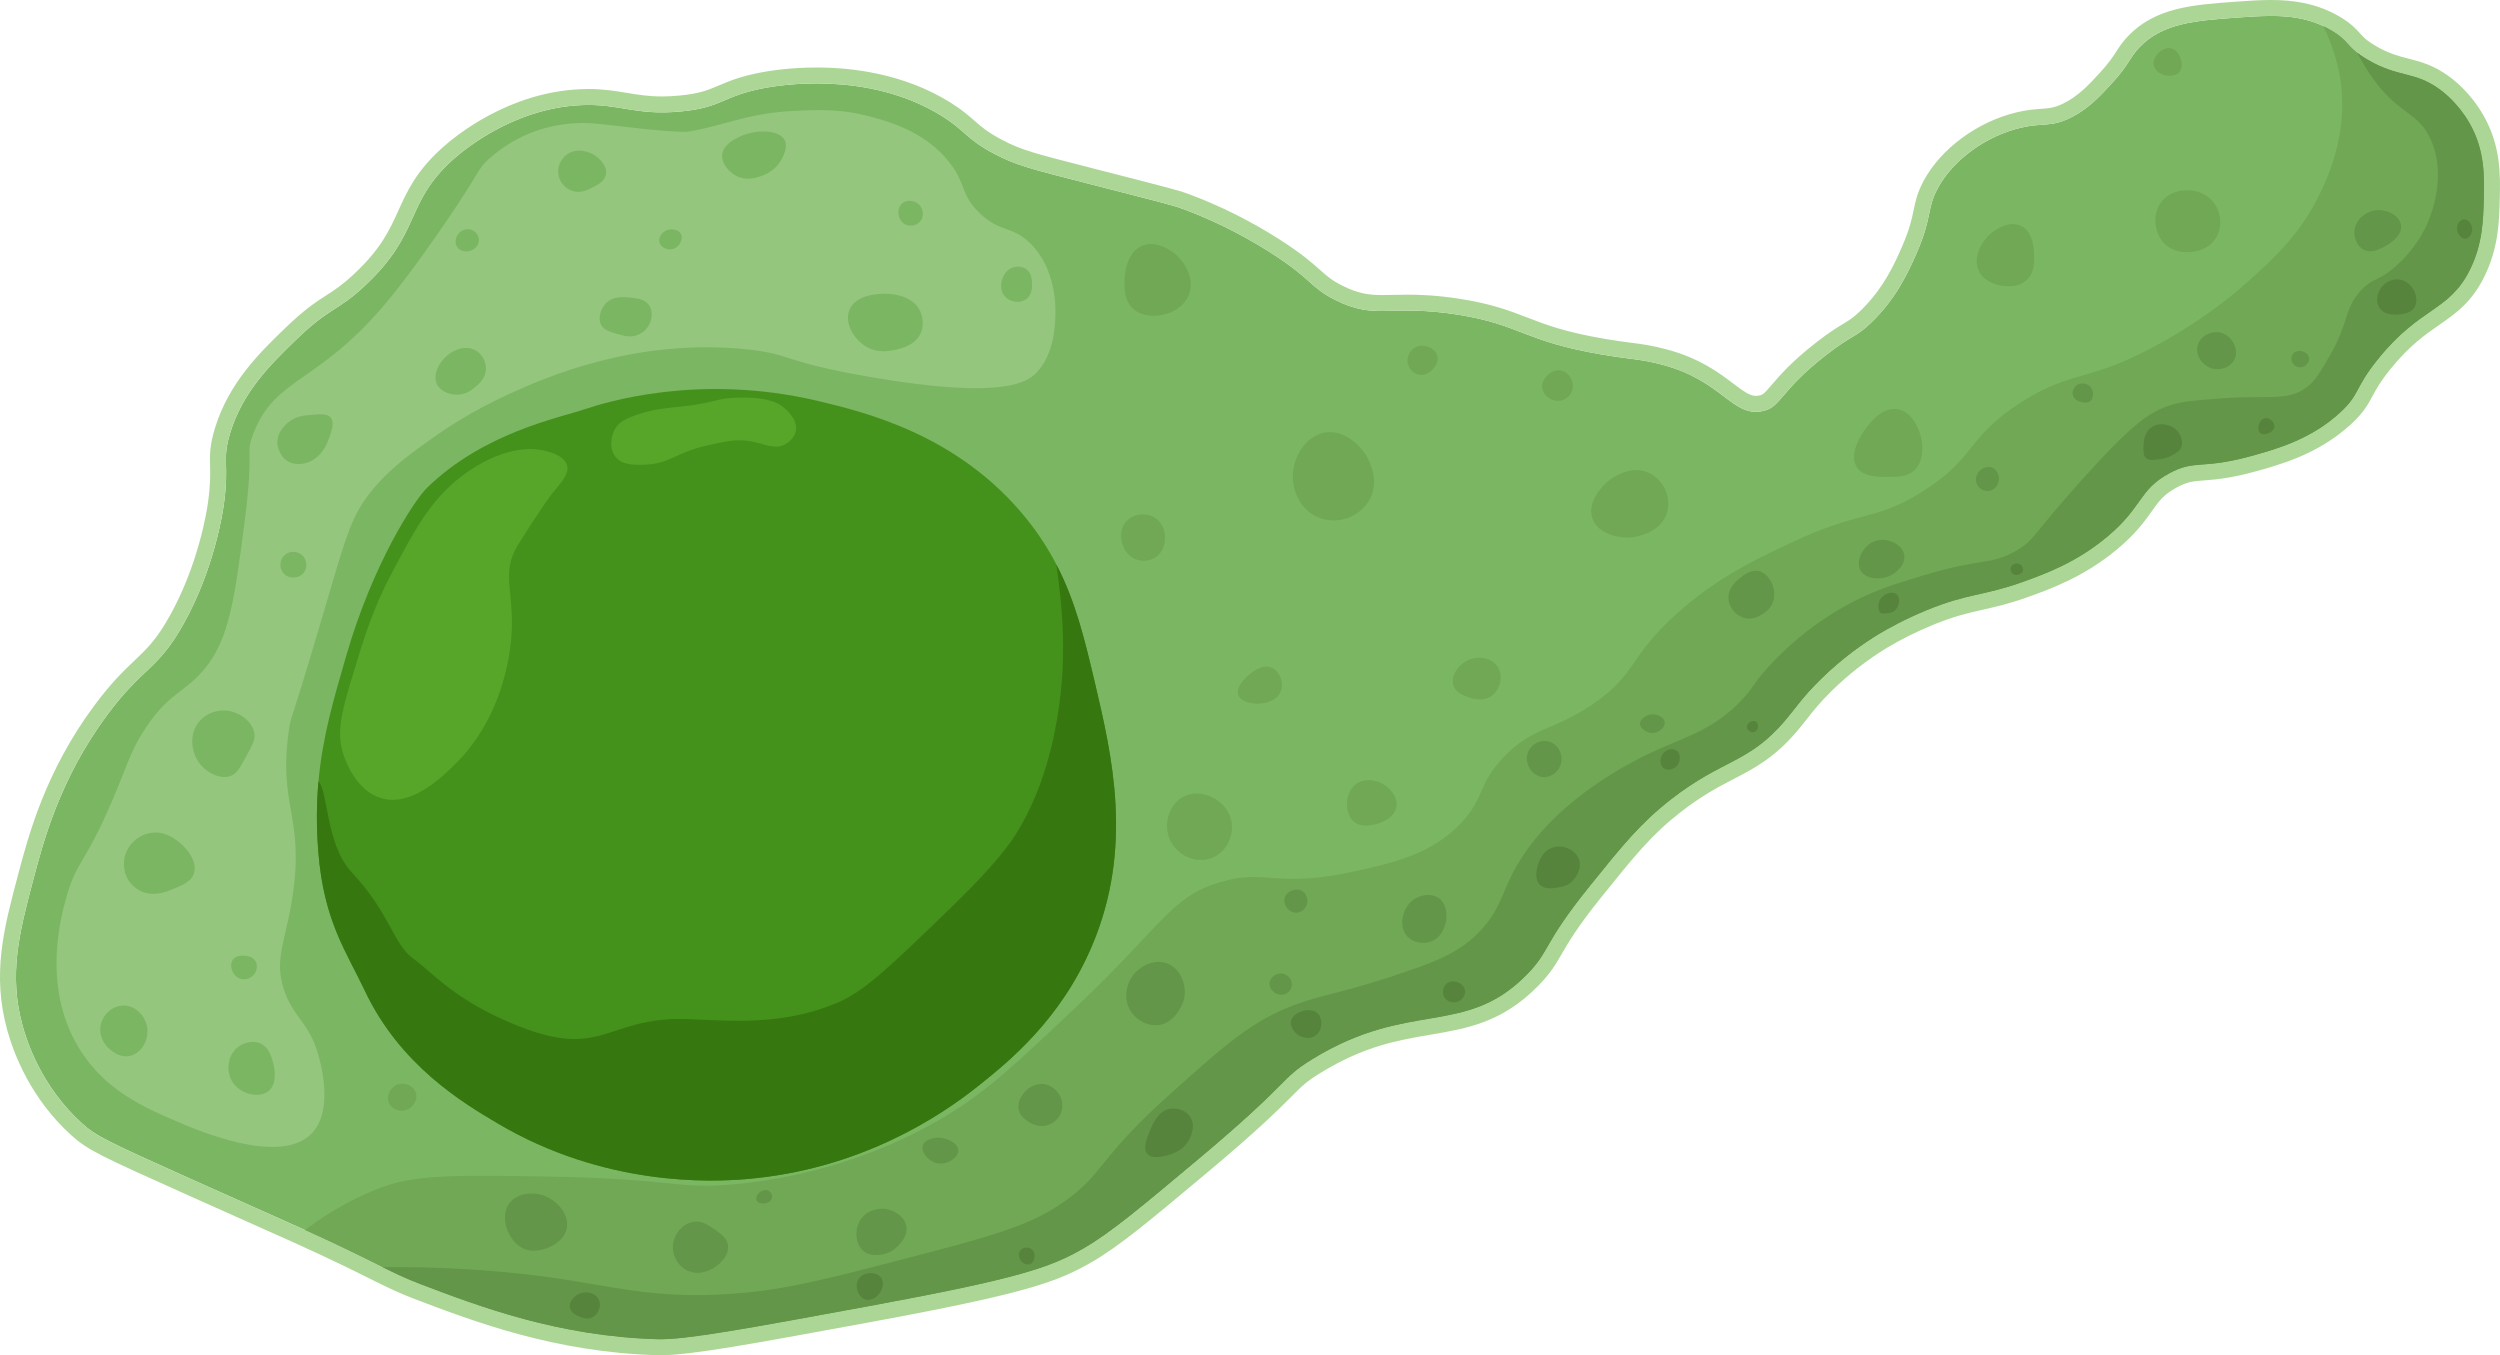 <?xml version="1.0" encoding="UTF-8"?>
<svg id="Capa_2" xmlns="http://www.w3.org/2000/svg" viewBox="0 0 825.471 447.482">
  <defs>
    <style>
      .cls-1 {
        fill: #44911c;
      }

      .cls-2 {
        fill: #639648;
      }

      .cls-3 {
        fill: #367710;
      }

      .cls-4 {
        fill: #57a529;
      }

      .cls-5 {
        fill: #acd696;
      }

      .cls-6 {
        fill: #94c67d;
      }

      .cls-7 {
        fill: #56843c;
      }

      .cls-8 {
        fill: #70a856;
      }

      .cls-9 {
        fill: #7bb662;
      }
    </style>
  </defs>
  <g id="Capa_1-2" data-name="Capa_1">
    <g>
      <g>
        <path class="cls-9" d="M820.14,65.46c-.161,6.939-.357,15.201-4.662,23.766-6.922,13.763-16.255,11.959-30.285,29.357-7.958,9.86-5.787,11.476-12.584,17.71-9.619,8.824-21.006,12.039-29.821,14.442-15.969,4.34-18.023.956-26.561,5.591-10.128,5.502-8.547,10.985-20.506,20.97-10.253,8.565-20.747,12.325-27.954,14.906-12.888,4.617-17.871,3.644-31.688,9.324-7.002,2.876-12.432,5.886-15.844,7.922-4.814,2.947-11.816,7.743-19.104,14.906-5.939,5.841-8.181,9.422-11.646,13.513-12.12,14.299-20.372,12.566-37.752,26.097-10.101,7.868-16.04,15.245-27.026,28.892-15.37,19.095-12.718,20.944-20.497,28.892-20.416,20.854-38.734,8.243-70.833,27.954-11.102,6.823-6.314,6.743-37.743,33.09-19.3,16.174-28.955,24.266-37.743,29.348-10.878,6.296-20.953,9.922-70.824,19.113-40.521,7.466-60.777,11.2-69.895,10.95-32.831-.902-58.946-10.825-78.291-18.175-4.662-1.777-8.082-3.403-12.566-5.627-5.502-2.724-12.611-6.35-25.623-12.254-1.197-.545-2.438-1.107-3.742-1.688-6.35-2.849-19.836-8.851-32.858-14.683-29.339-13.147-32.456-14.719-37.038-18.872-13.397-12.12-18.175-27.079-19.577-32.152-4.644-16.853-1.206-30.509,3.501-48.228,3.179-11.986,8.583-33.161,24.463-54.516,11.896-16.005,16.603-14.647,25.204-30.053,10.101-18.121,12.879-36.627,13.236-39.145,1.965-13.897-.688-14.585,2.099-23.766,4.117-13.566,13.066-22.426,21.667-30.75,11.575-11.209,13.638-9.288,23.069-18.175,18.479-17.407,12.879-26.945,28.651-41.244,2.438-2.206,19.425-17.184,42.637-18.166,12.727-.545,17.711,3.537,32.849,2.09,13.7-1.295,13.611-5.055,27.267-7.681,4.189-.813,34.064-6.162,58.714,9.083,8.154,5.046,7.868,7.475,17.469,12.584,6.984,3.707,11.905,4.957,30.759,9.78,27.785,7.118,28.83,7.422,31.447,8.386,13.459,4.984,23.766,11.084,29.357,14.683,13.504,8.681,12.682,11.191,20.97,15.379,13.522,6.823,18.068,1.322,40.538,4.885,20.935,3.331,21.497,8.815,48.228,13.281,9.601,1.608,11.959,1.304,19.336,3.269,19.55,5.18,22.926,17.032,32.626,15.371,6.654-1.134,5.644-6.377,21.435-18.639,8.752-6.797,9.619-5.618,14.906-10.717,8.342-8.038,12.325-16.916,14.915-22.828,5.296-12.111,3.296-14.558,6.984-21.435,5.01-9.324,15.853-17.3,27.499-20.041,7.199-1.688,9.833-.089,16.308-3.26,5.752-2.813,9.699-7.038,13.513-11.182,6.073-6.609,5.939-8.574,9.315-12.12,7.654-8.011,18.702-8.815,32.152-9.78,10.253-.741,19.577-1.411,28.571,2.796.884.42,1.768.875,2.652,1.393,4.966,2.912,5.064,4.671,8.511,7.395.911.715,2.063,1.5,3.599,2.393,10.262,5.957,15.37,3.608,23.766,9.789,1.045.768,6.011,4.51,9.789,11.182,5.028,8.869,4.832,17.389,4.662,24.695Z"/>
        <path class="cls-5" d="M749.856,5.267c5.992,0,11.712.73,17.304,3.346.884.42,1.768.875,2.652,1.393,4.966,2.912,5.064,4.671,8.511,7.395.911.715,2.063,1.5,3.599,2.393,10.262,5.957,15.371,3.608,23.766,9.789,1.045.768,6.011,4.51,9.789,11.182,5.028,8.869,4.832,17.389,4.662,24.695-.161,6.939-.357,15.201-4.662,23.766-6.922,13.763-16.255,11.959-30.285,29.357-7.958,9.86-5.787,11.476-12.584,17.71-9.619,8.824-21.006,12.039-29.821,14.442-15.969,4.341-18.023.956-26.561,5.591-10.128,5.502-8.547,10.985-20.506,20.97-10.253,8.565-20.747,12.325-27.954,14.906-12.888,4.617-17.871,3.644-31.688,9.324-7.002,2.876-12.432,5.886-15.844,7.922-4.814,2.947-11.816,7.743-19.104,14.906-5.939,5.841-8.181,9.422-11.646,13.513-12.12,14.299-20.372,12.566-37.752,26.097-10.101,7.868-16.04,15.245-27.026,28.892-15.37,19.095-12.718,20.944-20.497,28.892-20.416,20.854-38.734,8.243-70.833,27.955-11.101,6.823-6.314,6.743-37.743,33.09-19.3,16.174-28.955,24.266-37.743,29.348-10.878,6.296-20.953,9.922-70.824,19.113-39.247,7.232-59.483,10.961-69.002,10.961-.309,0-.606-.004-.893-.012-32.831-.902-58.946-10.825-78.291-18.175-4.662-1.777-8.082-3.403-12.566-5.627-5.502-2.724-12.611-6.35-25.623-12.254-1.197-.545-2.438-1.107-3.742-1.688-6.35-2.849-19.836-8.851-32.858-14.683-29.339-13.146-32.456-14.718-37.038-18.872-13.397-12.12-18.175-27.079-19.577-32.152-4.644-16.853-1.206-30.509,3.501-48.228,3.179-11.986,8.583-33.161,24.463-54.516,11.896-16.005,16.603-14.647,25.204-30.053,10.101-18.121,12.879-36.627,13.236-39.145,1.965-13.897-.688-14.585,2.099-23.766,4.117-13.566,13.066-22.426,21.667-30.75,11.575-11.209,13.638-9.289,23.069-18.175,18.479-17.407,12.879-26.945,28.651-41.244,2.438-2.206,19.425-17.183,42.637-18.166.805-.034,1.58-.05,2.327-.05,9.273,0,14.478,2.453,24.256,2.453,1.896,0,3.962-.092,6.266-.312,13.7-1.295,13.611-5.055,27.267-7.681,1.823-.354,8.516-1.567,17.524-1.567,11.686,0,27.27,2.041,41.189,10.65,8.154,5.046,7.869,7.475,17.469,12.584,6.984,3.707,11.905,4.957,30.759,9.78,27.785,7.118,28.83,7.422,31.447,8.386,13.459,4.984,23.766,11.084,29.357,14.683,13.504,8.681,12.682,11.191,20.97,15.379,6.248,3.153,10.582,3.675,15.651,3.675,2.503,0,5.185-.127,8.367-.127,4.32,0,9.56.234,16.52,1.338,20.935,3.331,21.497,8.815,48.228,13.281,9.601,1.607,11.959,1.304,19.336,3.269,18.287,4.845,22.424,15.529,30.819,15.529.58,0,1.179-.051,1.806-.158,6.654-1.134,5.644-6.377,21.435-18.639,8.752-6.797,9.619-5.618,14.906-10.717,8.342-8.038,12.325-16.916,14.915-22.828,5.296-12.111,3.296-14.558,6.984-21.435,5.01-9.324,15.853-17.3,27.499-20.041,7.199-1.688,9.833-.089,16.308-3.26,5.752-2.813,9.699-7.038,13.513-11.182,6.073-6.609,5.939-8.574,9.315-12.12,7.654-8.011,18.702-8.815,32.152-9.78,3.877-.28,7.623-.55,11.267-.55M749.857,0h-.002c-3.844,0-7.81.287-11.647.564-14.224,1.02-26.511,1.901-35.581,11.395-1.823,1.915-2.849,3.505-3.842,5.043-1.137,1.762-2.427,3.76-5.543,7.152-3.43,3.727-6.979,7.583-11.949,10.014-2.985,1.462-4.655,1.58-7.423,1.777-2.007.143-4.505.32-7.773,1.087-13.043,3.071-25.184,11.971-30.936,22.676-2.111,3.936-2.694,6.745-3.311,9.719-.606,2.921-1.294,6.233-3.859,12.099-2.384,5.443-5.99,13.674-13.744,21.145-2.371,2.287-3.573,3.012-5.566,4.214-2.026,1.222-4.548,2.744-8.916,6.136-8.184,6.355-12.155,11.001-14.784,14.075-2.565,3.001-2.928,3.297-4.306,3.533-.329.056-.629.083-.921.083-1.975,0-3.901-1.387-7.415-4.045-4.692-3.549-11.119-8.41-22.056-11.308-4.935-1.314-7.878-1.695-11.605-2.177-2.203-.285-4.7-.608-8.21-1.195-13.536-2.261-19.98-4.747-26.211-7.151-5.96-2.299-11.589-4.471-22.059-6.137-7.932-1.258-13.7-1.403-17.348-1.403-1.747,0-3.303.036-4.807.071-1.257.029-2.444.056-3.56.056-4.615,0-8.098-.496-13.278-3.11-3.487-1.762-4.931-3.045-7.324-5.17-2.675-2.375-6.003-5.33-13.171-9.938-9.434-6.073-19.938-11.327-30.376-15.192-2.927-1.079-3.998-1.383-31.969-8.549l-.249-.064c-18.543-4.743-22.949-5.87-29.348-9.266-4.786-2.547-6.729-4.26-8.979-6.243-1.963-1.73-4.188-3.692-8.188-6.167-15.287-9.454-32.344-11.439-43.961-11.439-8.984,0-15.95,1.164-18.528,1.664-6.768,1.301-10.49,2.885-13.774,4.281-3.545,1.508-6.345,2.699-12.985,3.326-2.036.195-3.921.289-5.77.289-4.518,0-7.957-.573-11.598-1.179-3.759-.626-7.647-1.273-12.658-1.273-.839,0-1.698.018-2.552.055-23.719,1.004-41.164,15.197-45.945,19.522-8.442,7.653-11.417,14.219-14.293,20.568-2.906,6.415-5.652,12.473-14.436,20.748-4.024,3.791-6.466,5.364-9.295,7.186-3.397,2.188-7.248,4.668-13.826,11.039-8.217,7.952-18.444,17.85-23.043,33.004-1.732,5.708-1.656,8.806-1.568,12.393.07,2.864.15,6.111-.706,12.165-.466,3.285-3.267,20.535-12.621,37.318-4.37,7.828-7.567,10.866-11.614,14.712-3.579,3.401-7.636,7.257-13.216,14.764-16.169,21.744-21.782,42.928-25.135,55.586l-.191.722c-4.618,17.386-8.607,32.402-3.488,50.978,2.142,7.747,7.731,22.545,21.121,34.659,5.373,4.871,9.3,6.725,38.417,19.772,7.007,3.138,14.148,6.325,20.239,9.044,5.229,2.334,9.684,4.322,12.616,5.638,1.304.581,2.533,1.137,3.717,1.676,11.187,5.075,18.1,8.515,23.148,11.027.809.403,1.579.786,2.32,1.153,4.106,2.037,7.923,3.883,13.027,5.828,19.543,7.425,46.299,17.592,80.022,18.518.333.009.679.014,1.038.014,9.996,0,30.019-3.689,69.908-11.04,51.074-9.412,61.327-13.243,72.557-19.743,9.18-5.309,18.97-13.513,38.473-29.857,16.625-13.937,23.372-20.703,27.403-24.745,3.612-3.622,4.963-4.977,9.73-7.907,14.383-8.832,25.5-10.726,36.252-12.558,12.176-2.074,23.676-4.034,35.586-16.2,4.055-4.143,5.663-6.927,7.699-10.452,2.159-3.737,5.115-8.856,13.138-18.823,11.012-13.679,16.539-20.546,26.16-28.04,7.07-5.504,12.63-8.389,17.535-10.933,6.893-3.576,13.404-6.954,20.998-15.913,1.103-1.301,2.09-2.556,3.044-3.769,2.143-2.724,4.36-5.541,8.277-9.394,5.456-5.362,11.56-10.126,18.141-14.157,4.811-2.869,9.896-5.411,15.114-7.554,7.195-2.958,11.828-4.002,16.733-5.108,4.244-.956,8.632-1.945,14.73-4.13,7.398-2.649,18.579-6.653,29.555-15.822,6.13-5.118,9.058-9.229,11.411-12.533,2.448-3.437,3.925-5.511,8.233-7.851,3.533-1.918,5.37-2.056,9.031-2.332,3.549-.267,8.408-.633,16.398-2.805,8.47-2.309,21.266-5.796,32-15.643,4.275-3.921,5.691-6.563,7.191-9.359,1.18-2.201,2.518-4.695,5.931-8.925,6.267-7.771,11.506-11.407,16.127-14.616,5.434-3.772,10.567-7.335,14.765-15.683,4.843-9.636,5.053-18.715,5.222-26.01.179-7.698.401-17.278-5.346-27.414-3.99-7.046-9.197-11.318-11.251-12.828-5.219-3.842-9.436-4.924-13.514-5.97-3.328-.854-6.472-1.66-10.727-4.13-1.208-.702-2.188-1.351-2.993-1.983-.999-.789-1.601-1.452-2.364-2.291-1.419-1.561-3.026-3.329-6.734-5.503-.945-.553-1.944-1.079-3.057-1.608-5.632-2.634-11.839-3.855-19.562-3.855h0Z"/>
      </g>
      <path class="cls-1" d="M360.622,312.165c-10.431,24.712-27.901,38.645-37.69,46.46-12.557,10.021-38.824,27.463-76.263,30.678-12.03,1.036-47.148,2.483-82.408-18.407-11.244-6.663-32.134-19.041-43.825-43.834-6.073-12.861-13.549-22.953-15.344-45.933-.661-8.494-.572-16.049.063-23.078,1.34-14.906,5.091-27.428,9.145-41.441,8.931-30.929,22.721-51.676,26.731-55.579,18.738-18.193,43.263-22.953,52.158-25.945,6.046-2.027,37.52-12.12,77.148-2.626,15.192,3.635,46.049,11.021,68.377,38.565,4.153,5.118,7.422,10.226,10.092,15.38,6.412,12.343,9.396,24.998,12.7,38.976,5.671,24.078,12.816,54.364-.884,86.784Z"/>
      <path class="cls-6" d="M103.137,374.028c-10.169,11.092-37.529-.639-44.733-3.728-10.678-4.578-24.104-10.335-32.618-24.697-12.084-20.384-5.558-43.403-3.728-49.859,3.492-12.319,6.63-10.473,17.241-36.812,3.238-8.037,4.977-13.251,9.786-20.037,7.319-10.329,11.761-10.203,18.173-17.707,8.31-9.724,10.158-22.924,13.513-48.927,3.202-24.815.181-22.026,2.796-28.89,7.285-19.125,21.449-16.382,44.268-43.802,7.861-9.446,16.884-22.633,19.571-26.561,11.199-16.368,10.125-17.028,13.979-20.503,9.386-8.462,22.192-13.164,36.614-11.591,5.317.58,25.152,3.129,29.321,2.499,10.867-1.641,19.144-5.946,34.016-6.751,10.615-.575,16.845-.433,24.231,1.398,6.618,1.641,19.586,4.856,27.958,15.61,5.62,7.22,3.628,10.719,10.019,16.775,6.851,6.493,10.783,4.027,16.775,10.018,8.666,8.666,8.227,21.612,8.155,23.765-.12,3.538-.423,12.507-6.058,18.639-2.833,3.083-10.565,9.314-54.985,1.631-29.462-5.096-25.738-7.51-40.307-9.086-37.531-4.061-67.745,9.582-78.517,14.445-12.941,5.843-22.111,12.166-25.163,14.329-7.871,5.579-14.808,10.495-20.969,18.173-6.981,8.7-8.272,15.096-17.474,46.131-9.19,30.997-8.889,27.946-9.436,31.453-4.064,26.061,5.062,29.323,1.049,55.917-2.291,15.181-6.274,20.81-2.796,31.104,3.066,9.071,8.131,10.536,11.183,20.969.713,2.437,5.336,18.24-1.864,26.095Z"/>
      <path class="cls-8" d="M820.14,65.46c-.161,6.939-.357,15.201-4.662,23.766-6.922,13.763-16.255,11.959-30.285,29.357-7.958,9.86-5.787,11.476-12.584,17.71-9.619,8.824-21.006,12.039-29.821,14.442-15.969,4.34-18.023.956-26.561,5.591-10.128,5.502-8.547,10.985-20.506,20.97-10.253,8.565-20.747,12.325-27.954,14.906-12.888,4.617-17.871,3.644-31.688,9.324-7.002,2.876-12.432,5.886-15.844,7.922-4.814,2.947-11.816,7.743-19.104,14.906-5.939,5.841-8.181,9.422-11.646,13.513-12.12,14.299-20.372,12.566-37.752,26.097-10.101,7.868-16.04,15.245-27.026,28.892-15.37,19.095-12.718,20.944-20.497,28.892-20.416,20.854-38.734,8.243-70.833,27.954-11.102,6.823-6.314,6.743-37.743,33.09-19.3,16.174-28.955,24.266-37.743,29.348-10.878,6.296-20.953,9.922-70.824,19.113-40.521,7.466-60.777,11.2-69.895,10.95-32.831-.902-58.946-10.825-78.291-18.175-10.387-3.957-14.558-7.163-38.19-17.88,8.136-6.189,17.541-11.351,26.213-14.415,11.066-3.903,25.239-3.742,53.123-3.26,44.084.759,43.093,4.358,62.438,2.563,14.013-1.295,42.575-5.779,71.065-23.301,12.959-7.967,22.301-16.808,41.003-34.483,29.768-28.133,32.009-37.082,48.228-41.932,15.531-4.653,18.166,2.143,44.031-3.501,13.522-2.947,25.954-5.823,35.653-16.076,7.931-8.386,5.314-12.504,13.977-21.667,9.628-10.181,16.103-8.494,29.357-17.469,14.772-10.012,11.78-15.54,27.954-30.053,13.057-11.718,25.651-17.675,37.047-23.069,24.07-11.387,27.553-7.082,43.334-16.773,18.764-11.53,14.71-18.148,33.554-30.062,17.353-10.967,21.801-5.993,46.13-19.568,14.665-8.181,24.078-16.148,28.66-20.265,8.413-7.591,16.112-14.647,22.364-26.561,2.197-4.189,7.341-14.227,8.386-27.258,1.081-13.575-2.849-23.4-6.046-30.384.884.42,1.768.875,2.652,1.393,6.279,3.68,4.778,5.528,12.111,9.789,10.262,5.957,15.37,3.608,23.766,9.789,1.045.768,6.011,4.51,9.789,11.182,5.028,8.869,4.832,17.389,4.662,24.695Z"/>
      <path class="cls-2" d="M820.14,65.46c-.161,6.939-.357,15.201-4.662,23.766-6.922,13.763-16.255,11.959-30.285,29.357-7.958,9.86-5.787,11.476-12.584,17.71-9.619,8.824-21.006,12.039-29.821,14.442-15.969,4.34-18.023.956-26.561,5.591-10.128,5.502-8.547,10.985-20.506,20.97-10.253,8.565-20.747,12.325-27.954,14.906-12.888,4.617-17.871,3.644-31.688,9.324-7.002,2.876-12.432,5.886-15.844,7.922-4.814,2.947-11.816,7.743-19.104,14.906-5.939,5.841-8.181,9.422-11.646,13.513-12.12,14.299-20.372,12.566-37.752,26.097-10.101,7.868-16.04,15.245-27.026,28.892-15.37,19.095-12.718,20.944-20.497,28.892-20.416,20.854-38.734,8.243-70.833,27.954-11.102,6.823-6.314,6.743-37.743,33.09-19.3,16.174-28.955,24.266-37.743,29.348-10.878,6.296-20.953,9.922-70.824,19.113-40.521,7.466-60.777,11.2-69.895,10.95-32.831-.902-58.946-10.825-78.291-18.175-4.662-1.777-8.082-3.403-12.566-5.627,17.639-.205,37.011.893,53.712,3.153,22.194,3.01,36.288,7.6,62.438,5.591,16.898-1.295,29.884-4.662,54.989-11.182,27.213-7.064,40.824-10.592,51.72-17.702,15.514-10.128,12.066-14.424,36.457-36.35,18.666-16.764,27.99-25.15,42.637-30.402,10.021-3.599,16.88-3.93,38.449-11.539,8.297-2.929,15.612-5.814,22.015-12.575,5.769-6.091,7.1-11.405,9.789-17.13,12.227-26.052,42.923-40.056,48.577-42.637,9.467-4.314,18.729-6.725,27.955-16.424,3.903-4.099,3.358-4.832,8.386-10.485,2.929-3.278,11.575-12.539,25.168-20.265,9.244-5.261,16.773-7.538,26.561-10.485,19.657-5.93,21.774-3.188,30.402-8.038,6.341-3.572,5.135-5.019,22.712-24.462,15.808-17.487,21.524-21.56,28.66-23.766,3.769-1.161,7.761-1.474,15.728-2.099,16.407-1.277,22.185,1.027,28.66-3.492,2.974-2.081,4.662-5.001,8.038-10.834,6.412-11.11,4.555-15.594,10.485-21.667,4.073-4.189,5.475-2.59,11.182-7.69,1.947-1.742,7.484-6.806,10.833-15.031.866-2.135,6.109-15.022.697-26.91-3.823-8.404-9.181-7.984-16.773-17.121-2.787-3.358-5.403-7.44-7.466-11.459.911.715,2.063,1.5,3.599,2.393,10.262,5.957,15.37,3.608,23.766,9.789,1.045.768,6.011,4.51,9.789,11.182,5.028,8.869,4.832,17.389,4.662,24.695Z"/>
      <path class="cls-9" d="M48.56,339.021c-.651-3.576-3.827-7.163-8.038-6.99-3.887.16-6.807,3.449-7.339,6.815-.539,3.411,1.523,5.969,1.922,6.465.169.21,3.579,4.313,7.863,3.32,3.908-.906,6.333-5.539,5.592-9.611Z"/>
      <path class="cls-9" d="M89.973,350.205c-.542-1.777-1.337-4.382-3.844-5.592-2.666-1.287-5.803-.289-7.689,1.223-3.116,2.499-3.797,7.196-2.097,10.659,1.814,3.695,5.665,4.618,6.116,4.718.869.193,3.894.865,6.116-.874,3.625-2.836,1.633-9.363,1.398-10.135Z"/>
      <path class="cls-9" d="M57.472,293.414c3.024-1.28,5.621-2.379,6.524-4.893,1.464-4.075-2.575-8.94-5.825-11.183-1.213-.837-4.313-2.977-8.388-2.33-4.019.638-7.636,3.772-8.621,7.922-.131.553-.977,4.391,1.398,7.922.348.517,1.684,2.395,4.194,3.495,4.185,1.833,8.359.067,10.717-.932Z"/>
      <path class="cls-9" d="M84.498,320.674c.108-.271.692-1.823-.117-3.262-1.092-1.944-3.713-1.876-4.194-1.864-.694.018-2.324.06-3.262,1.281-1.084,1.412-.57,3.526.349,4.776.268.365,1.248,1.577,2.912,1.747,1.864.191,3.65-1.022,4.31-2.679Z"/>
      <path class="cls-9" d="M84.032,242.39c-.456-3.789-4.435-7.049-8.62-7.689-3.579-.547-7.441.802-9.786,3.728-3.538,4.415-2.36,10.851.932,14.445,2.277,2.486,6.481,4.612,9.786,3.262,1.834-.749,2.853-2.596,4.893-6.291,2.021-3.661,3.032-5.492,2.796-7.456Z"/>
      <path class="cls-9" d="M100.341,189.036c1.153-1.528,1.091-3.841-.233-5.359-1.483-1.7-4.226-2.035-6.058-.466-1.853,1.589-1.905,4.385-.466,6.058,1.746,2.03,5.198,1.833,6.757-.233Z"/>
      <path class="cls-9" d="M109.195,137.895c-1.097-1.334-3.261-1.163-6.174-.932-2.623.208-5.082.403-7.456,2.213-.799.609-4.167,3.178-3.961,7.223.011.204.272,4.073,3.495,5.941,2.168,1.257,4.377.856,5.242.699,2.863-.519,4.592-2.339,5.359-3.145,1.502-1.581,2.136-3.155,2.679-4.543.987-2.522,2.24-5.723.816-7.456Z"/>
      <path class="cls-9" d="M160.452,121.936c.098-2.447-1.205-5.024-3.495-6.291-3.231-1.788-6.63.025-7.456.466-3.843,2.05-7.063,7.327-5.126,10.95,1.291,2.414,4.422,3.257,6.524,3.262,3.047.007,5.102-1.746,6.058-2.563,1.271-1.085,3.376-2.883,3.495-5.825Z"/>
      <path class="cls-9" d="M156.025,76.037c-1.689-.813-3.731-.129-4.776,1.281-.844,1.138-1.187,2.95-.233,4.31,1.084,1.546,3.236,1.642,4.66,1.048.192-.08,2.299-1.001,2.446-3.145.106-1.546-.863-2.901-2.097-3.495Z"/>
      <path class="cls-9" d="M195.691,50.875c-.321-.174-4.908-2.569-8.562.175-.202.151-3.227,2.507-2.796,6.291.309,2.712,2.235,4.766,4.369,5.592,2.799,1.083,5.311-.195,6.99-1.048,1.643-.836,3.907-1.987,4.368-4.194.593-2.835-2.164-5.617-4.368-6.815Z"/>
      <path class="cls-9" d="M214.621,106.675c.143-.35,1.374-3.492-.349-5.941-1.372-1.949-3.733-2.206-5.941-2.446-2.373-.258-5.769-.627-8.155,1.747-1.824,1.816-2.889,5.07-1.631,7.339.903,1.628,2.663,2.135,5.359,2.912,2.273.655,4.043,1.165,6.174.466.672-.221,3.372-1.215,4.543-4.077Z"/>
      <path class="cls-9" d="M224.873,77.319c-.791-1.605-3.474-2.082-5.242-1.048-1.134.663-2.343,2.211-1.864,3.844.476,1.621,2.32,2.321,3.728,2.213,1.942-.148,2.939-1.823,3.029-1.98.128-.223.99-1.73.349-3.029Z"/>
      <path class="cls-9" d="M259.122,46.331c-1.802-3.656-9.841-3.725-15.202-1.048-1.73.864-4.985,2.489-5.417,5.592-.435,3.126,2.248,5.943,4.543,7.164,3.511,1.869,7.112.537,8.562,0,1.023-.379,4.734-1.818,6.64-5.766.643-1.332,1.881-3.897.874-5.941Z"/>
      <path class="cls-9" d="M304.03,109.937c1.585-3.654-.2-7.226-.349-7.514-2.799-5.388-10.259-5.413-11.533-5.417-1.415-.005-9.586-.031-11.708,5.417-1.748,4.489,1.74,9.795,5.592,12.057,3.826,2.247,7.841,1.389,9.436,1.048,2.031-.434,6.764-1.446,8.562-5.592Z"/>
      <path class="cls-9" d="M303.855,67.999c-1.415-1.871-4.324-2.235-5.941-.874-1.951,1.643-1.584,5.431.699,6.815,1.536.931,3.913.758,5.242-.874,1.245-1.528,1.044-3.688,0-5.067Z"/>
      <path class="cls-9" d="M338.978,88.968c-1.556-1.224-3.781-1.103-5.242-.349-2.983,1.539-4.364,6.534-1.922,9.261,1.596,1.783,4.687,2.44,6.815,1.048,2.483-1.624,2.175-5.069,2.097-5.941-.089-.995-.255-2.845-1.747-4.019Z"/>
      <path class="cls-3" d="M360.622,312.165c-10.431,24.712-27.901,38.645-37.69,46.46-12.557,10.021-38.824,27.463-76.263,30.678-12.03,1.036-47.148,2.483-82.408-18.407-11.244-6.663-32.134-19.041-43.825-43.834-6.073-12.861-13.549-22.953-15.344-45.933-.661-8.494-.572-16.049.063-23.078,3.206,3.046,2.393,20.901,11.029,30.055,12.637,13.397,13.51,23.641,20.503,28.607,5.769,4.108,13.167,13.299,32.851,21.435,27.651,11.45,29.823-.465,51.956-1.631,12.042-.634,33.758,4.005,55.916-5.828,8.449-3.742,17.746-12.745,36.35-30.75,15.728-15.228,20.131-21.935,22.364-25.633,3.751-6.207,8.788-16.264,12.12-32.617,4.894-24.114,2.206-42.959.563-55.284,6.412,12.343,9.396,24.998,12.7,38.976,5.671,24.078,12.816,54.364-.884,86.784Z"/>
      <path class="cls-4" d="M154.86,155.486c-11.907,8.096-17.345,18.348-25.163,33.084-6.661,12.557-9.24,21.104-13.979,36.812-3.471,11.505-4.427,17.321-2.33,23.765.684,2.101,4.225,12.051,12.581,14.445,10.085,2.889,20.244-7.218,24.697-11.649,13.433-13.366,16.802-30.921,17.707-37.278,2.613-18.355-3.772-24.457,2.796-34.948,8.234-13.152,11.183-16.775,11.183-16.775,2.973-3.653,5.697-6.482,4.893-9.319-.947-3.344-6.181-4.546-7.689-4.893-2.027-.466-11.386-2.293-24.697,6.757Z"/>
      <path class="cls-4" d="M258.598,134.401c-1.278-1.034-4.593-3.32-14.329-3.145-7.931.142-7.696,1.694-19.221,2.971-4.645.514-8.457.68-13.979,2.446-5.302,1.696-6.919,3.184-7.863,4.718-1.658,2.692-2.038,6.819,0,9.436,2.152,2.762,6.12,2.712,9.436,2.621,8.596-.235,10.193-3.923,20.619-6.291,6.602-1.499,10.107-2.295,14.853-1.398,4.478.847,7.628,2.74,11.009,1.048.208-.104,3.134-1.622,3.67-4.543.715-3.895-3.382-7.207-4.194-7.863Z"/>
      <path class="cls-8" d="M386.915,83.027c-.775-.532-5.366-3.684-9.786-1.864-5.502,2.266-5.782,10.197-5.825,11.416-.065,1.829-.239,6.777,3.029,9.553,4.772,4.052,15.371,2.189,18.173-4.66,2.224-5.438-1.454-11.605-5.592-14.445Z"/>
      <path class="cls-8" d="M449.938,148.729c-.674-.86-5.575-6.918-12.232-5.941-6.67.979-11.046,8.423-10.834,15.028.156,4.845,2.841,11.099,9.087,13.28,5.79,2.022,12.405-.236,15.727-5.242,4.082-6.151,1.17-13.404-1.747-17.125Z"/>
      <path class="cls-8" d="M474.577,117.451c-.692-2.455-4.405-4.205-7.164-2.796-1.688.862-2.956,2.874-2.621,5.067.325,2.128,2.052,3.731,3.844,4.019,3.285.527,6.766-3.364,5.941-6.291Z"/>
      <path class="cls-8" d="M423.028,227.887c.794-2.643-.398-6.116-2.971-7.339-3.335-1.586-6.898,1.601-8.038,2.621-.741.663-4.095,3.663-3.145,6.291.804,2.227,4.158,2.694,4.893,2.796,2.997.417,8.095-.485,9.261-4.369Z"/>
      <path class="cls-8" d="M381.557,171.096c-2.851-1.961-7.165-1.58-9.553.932-3.363,3.539-1.825,10.174,2.33,12.348,2.369,1.24,5.566,1.017,7.689-.699,3.615-2.924,3.611-9.776-.466-12.581Z"/>
      <path class="cls-8" d="M406.486,270.582c-1.653-6.556-9.975-10.632-15.843-7.456-4.707,2.548-6.759,9.181-4.194,14.445,2.456,5.039,8.669,7.854,13.979,5.592,4.992-2.127,7.236-7.911,6.058-12.581Z"/>
      <path class="cls-8" d="M494.555,220.256c-2.051-3.297-6.369-3.501-9.087-2.563-3.699,1.277-6.624,5.43-5.592,8.62.826,2.554,3.886,3.555,5.126,3.961,1.204.394,4.645,1.519,7.456-.466,2.741-1.936,4.124-6.294,2.097-9.553Z"/>
      <path class="cls-8" d="M137.328,360.864c-.742-2.383-3.609-3.578-5.941-2.796-2.475.83-3.99,3.768-2.971,6.116.865,1.992,3.267,2.89,5.242,2.446,2.456-.552,4.461-3.225,3.67-5.766Z"/>
      <path class="cls-8" d="M544.997,156.418c-6.415-3.493-13.04,1.684-13.979,2.446-.384.312-7.318,6.096-5.242,12.232,1.762,5.209,8.707,6.791,13.28,6.291.579-.063,9.816-1.224,11.533-8.737,1.093-4.783-1.367-9.932-5.592-12.232Z"/>
      <path class="cls-8" d="M515.757,122.402c-3.186-.873-7.034,2.542-6.524,5.825.386,2.482,3.208,4.535,5.97,4.077,1.701-.282,3.236-1.492,3.844-3.145,1.006-2.733-.748-6.06-3.291-6.757Z"/>
      <path class="cls-8" d="M667.432,74.639c-3.799-1.925-8.473.862-10.717,3.029-2.609,2.52-5.406,7.556-3.262,11.882,2.135,4.309,7.641,4.823,8.387,4.893,1.22.114,4.646.433,7.223-1.864,2.872-2.56,2.668-6.565,2.563-8.62-.104-2.042-.376-7.385-4.194-9.319Z"/>
      <path class="cls-8" d="M724.28,62.99c-.456-.082-6.805-1.111-10.484,3.495-3.421,4.282-2.465,10.845,1.165,14.212,2.767,2.567,6.32,2.564,7.223,2.563.841-.001,6.353.035,9.319-4.427,2.53-3.806,1.876-8.878-.699-12.115-2.327-2.925-5.593-3.561-6.524-3.728Z"/>
      <path class="cls-8" d="M716.766,15.927c-2.758-.523-6.261,2.876-5.592,5.766.5,2.159,3.193,3.456,5.417,3.32.456-.028,2.221-.136,3.145-1.398,1.635-2.231-.041-7.133-2.971-7.689Z"/>
      <path class="cls-8" d="M634.464,145.234c-.627-3.531-3.138-9.43-8.038-10.135-4.643-.668-8.296,3.779-9.786,5.592-2.373,2.889-6.272,9.501-3.495,13.63,2.2,3.27,7.388,3.195,10.834,3.145,3.011-.044,5.812-.084,8.038-2.097,3.659-3.308,2.628-9.109,2.446-10.135Z"/>
      <path class="cls-8" d="M461.122,266.155c.453-3.621-3.073-6.326-3.495-6.64-2.546-1.894-6.759-2.853-9.786-.699-4.08,2.904-3.917,9.977-.699,12.581,1.862,1.507,4.356,1.2,5.592,1.048,3.023-.372,7.892-2.329,8.388-6.291Z"/>
      <path class="cls-2" d="M178.392,394.414c-3.13-.761-7.733-.355-10.135,2.796-3.519,4.616-.477,12.714,4.543,15.028,2.649,1.221,5.312.584,6.291.349,2.861-.685,7.213-2.921,8.038-6.99,1.005-4.955-3.759-9.973-8.737-11.183Z"/>
      <path class="cls-2" d="M235.94,405.947c-1.989-1.397-4.111-2.887-6.757-2.563-3.47.425-6.736,3.837-6.99,7.921-.223,3.601,1.936,7.057,5.126,8.388,3.053,1.274,5.894.118,6.757-.233,3.299-1.343,6.87-4.872,6.291-8.388-.376-2.28-2.351-3.668-4.427-5.126Z"/>
      <path class="cls-2" d="M253.967,393.278c-1.075-.725-2.439-.164-3.146.437-.678.577-1.433,1.772-.961,2.708.495.982,1.979.964,2.184.961,1.048-.013,2.65-.579,2.883-1.922.143-.824-.268-1.717-.961-2.184Z"/>
      <path class="cls-2" d="M299.312,405.073c-.475-3.377-4.141-5.624-7.339-5.941-.201-.02-4.832-.401-7.514,3.145-2.514,3.325-2.14,8.551.699,10.834,1.933,1.555,4.473,1.313,5.417,1.223,3.165-.301,5.156-2.197,5.766-2.796.897-.879,3.41-3.344,2.971-6.465Z"/>
      <path class="cls-2" d="M308.748,375.717c-.394.056-3.337.471-4.019,2.446-.71,2.057,1.429,4.654,3.67,5.592,2.187.915,4.204.137,4.543,0,1.439-.581,3.522-2.074,3.495-3.844-.038-2.499-4.267-4.676-7.689-4.194Z"/>
      <path class="cls-2" d="M349.288,360.689c-.141-.185-2.191-2.798-5.417-2.796-4.378.003-8.355,4.818-7.514,8.562.587,2.612,3.37,4.036,4.019,4.369.798.409,2.514,1.256,4.718.874.338-.059,3.368-.636,4.893-3.495,1.33-2.494.85-5.474-.699-7.514Z"/>
      <path class="cls-2" d="M385.634,318.227c-4.356-1.809-9.122.649-11.533,3.844-2.397,3.177-3.191,8.045-.699,11.882,2.09,3.219,6.191,5.251,9.96,4.369,3.538-.829,5.408-3.904,6.116-5.067.542-.891,1.717-2.878,1.747-5.592.036-3.188-1.503-7.738-5.592-9.436Z"/>
      <path class="cls-2" d="M426.523,324.693c-.153-1.709-1.613-3.05-3.232-3.233-1.973-.223-3.989,1.294-4.106,3.233-.1,1.658,1.226,3.003,2.534,3.495.335.126,1.835.635,3.233-.262,1.107-.711,1.683-2.005,1.573-3.233Z"/>
      <path class="cls-2" d="M430.105,294.288c-2.061-1.402-5.299-.056-5.941,2.184-.445,1.552.442,3.236,1.573,4.106.257.198.97.732,2.01.786,1.425.075,2.753-.786,3.407-1.922.963-1.672.543-4.072-1.048-5.155Z"/>
      <path class="cls-2" d="M477.547,303.433c.071-.809.409-4.667-2.33-6.757-2.61-1.992-6.406-1.152-8.62.466-3.63,2.652-4.973,8.83-1.864,12.115,1.901,2.008,5.099,2.548,7.689,1.631,4.524-1.603,5.078-6.909,5.126-7.456Z"/>
      <path class="cls-2" d="M510.864,244.72c-2.962-.508-5.772,1.566-6.524,4.194-1.002,3.506,1.789,7.551,5.359,7.689,2.732.106,5.309-2.099,5.825-4.893.568-3.076-1.441-6.438-4.66-6.99Z"/>
      <path class="cls-2" d="M549.657,238.429c-.22-1.632-2.271-2.504-3.728-2.563-2.14-.087-4.463,1.522-4.427,3.145.023,1.027.984,1.775,1.398,2.097.171.133,1.7,1.283,3.611.815,1.551-.38,3.37-1.829,3.145-3.495Z"/>
      <path class="cls-2" d="M580.76,188.57c-2.724-.63-5.214,1.436-6.291,2.33-1.176.976-4.072,3.38-3.728,6.99.297,3.116,2.883,5.799,5.825,6.291,2.475.413,4.479-.846,5.359-1.398.667-.419,2.657-1.669,3.495-3.961,1.41-3.858-.915-9.386-4.66-10.251Z"/>
      <path class="cls-2" d="M628.756,183.211c-.599-3.526-5.498-5.801-9.319-4.66-4.212,1.258-6.878,6.596-5.126,9.786,1.577,2.871,6.341,3.287,9.552,1.864,2.506-1.11,5.412-3.935,4.893-6.99Z"/>
      <path class="cls-2" d="M733.134,109.82c-2.96-.66-6.557,1.01-7.456,4.194-.968,3.429,1.687,6.876,4.893,7.689,2.723.69,6-.482,7.223-3.029,1.607-3.346-.843-8.003-4.66-8.854Z"/>
      <path class="cls-2" d="M792.779,74.173c-.609-3.252-5.125-5.341-8.854-4.66-3.183.581-6.277,3.269-6.524,6.757-.162,2.283.875,5.209,3.262,6.291,2.18.988,4.415-.047,5.825-.699.451-.209,7.097-3.38,6.291-7.689Z"/>
      <path class="cls-2" d="M760.743,121.004c1.095-.516,1.917-1.78,1.631-3.029-.339-1.48-2.004-1.928-2.213-1.98-.193-.049-2.009-.474-3.029.815-.766.968-.643,2.347,0,3.262.8,1.139,2.376,1.514,3.611.932Z"/>
      <path class="cls-2" d="M689.565,127.178c-1.165-.764-2.849-.801-4.019.175-.882.736-1.403,1.991-1.107,3.145.519,2.024,3.191,2.345,3.553,2.388.537.065,1.291.155,1.98-.291,1.272-.823,1.122-2.691,1.107-2.854-.018-.191-.186-1.691-1.514-2.563Z"/>
      <path class="cls-2" d="M659.976,158.631c.232-1.596-.498-3.505-2.097-4.194-1.387-.598-2.738.019-3.146.233-1.376.722-2.663,2.448-2.213,4.427.403,1.774,2.07,3.162,3.961,3.029,1.985-.14,3.261-1.889,3.495-3.495Z"/>
      <path class="cls-7" d="M197.73,429.129c-1.11-2.413-4.135-2.745-6.058-2.097-2.011.678-3.893,2.79-3.495,4.776.376,1.874,2.599,2.729,3.378,3.029.806.31,2.335.898,3.844.233,1.942-.855,3.412-3.59,2.33-5.941Z"/>
      <path class="cls-7" d="M290.925,421.848c-1.511-2.044-5.68-2.042-7.339.349-1.59,2.292-.3,5.947,1.922,6.815,1.451.567,2.894-.213,3.145-.349,2.303-1.245,3.767-4.792,2.272-6.815Z"/>
      <path class="cls-7" d="M341.599,415.034c.024-.246.151-1.585-.816-2.446-.992-.884-2.747-.921-3.728.117-1.139,1.206-.568,3.16.466,4.077.578.513,1.666,1.027,2.679.583,1.227-.538,1.371-2.053,1.398-2.33Z"/>
      <path class="cls-7" d="M392.973,368.727c-1.489-2.213-4.393-3.005-6.64-2.621-3.992.681-5.749,5.044-6.815,7.689-.908,2.254-2.184,5.421-.699,7.164,1.859,2.182,6.675.524,7.689.175,1.263-.435,4.017-1.383,5.766-4.194.525-.843,2.891-4.956.699-8.213Z"/>
      <path class="cls-7" d="M435.144,334.653c-2.315-2.369-8.068-.639-8.854,2.33-.426,1.609.68,3.31,1.631,4.194,1.602,1.489,4.455,2.232,6.524.699,2.404-1.782,2.311-5.572.699-7.223Z"/>
      <path class="cls-7" d="M482.353,330.197c.131-.103,1.597-1.297,1.398-3.058-.112-.993-.696-1.649-.874-1.835-1.19-1.243-3.828-1.944-5.417-.349-1.255,1.259-1.301,3.393-.262,4.718.984,1.255,2.567,1.307,2.796,1.311.308.005,1.381-.015,2.359-.786Z"/>
      <path class="cls-7" d="M521.349,283.745c-1.103-3.154-4.906-4.75-8.038-4.077-4.383.942-5.541,5.92-5.708,6.64-.238,1.026-.94,4.044.816,5.825,1.628,1.651,4.344,1.198,5.941.932,1.152-.192,3.278-.547,5.009-2.33.204-.21,3.228-3.424,1.98-6.99Z"/>
      <path class="cls-7" d="M553.559,247.807c-1.18-.843-2.984-.411-4.019.524-1.474,1.333-1.799,4.057-.349,5.242,1.203.984,3.246.594,4.369-.524,1.429-1.423,1.505-4.167,0-5.242Z"/>
      <path class="cls-7" d="M580.294,240.73c.465-.916.122-2.141-.612-2.534-1.048-.561-2.917.561-2.883,1.835.022.853.899,1.779,1.922,1.747.716-.022,1.298-.507,1.573-1.048Z"/>
      <path class="cls-7" d="M626.309,196.259c-1.296-1.154-4.022-.363-5.242,1.282-1.201,1.62-1.075,4.247,0,4.893.286.172.622.156,1.282.117.946-.056,2.234-.133,3.145-.816,1.56-1.169,2.195-4.247.816-5.475Z"/>
      <path class="cls-7" d="M667.927,188.483c.241-.856-.286-1.883-1.136-2.272-1.121-.513-2.596.176-2.883,1.311-.191.756.176,1.594.786,2.01,1.065.725,2.888.175,3.233-1.048Z"/>
      <path class="cls-7" d="M716.708,140.691c-.338-.148-3.377-1.42-6.058.233-2.786,1.718-2.873,5.172-2.912,6.757-.031,1.245-.069,2.746.932,3.611.929.803,2.252.626,4.31.349,1.027-.138,2.513-.352,4.194-1.281,1.372-.759,2.488-1.376,3.029-2.679.998-2.405-.888-4.918-1.048-5.126-.153-.197-.959-1.213-2.446-1.864Z"/>
      <path class="cls-7" d="M750.491,139.352c-.468-.694-1.457-1.481-2.621-1.281-1.591.273-2.053,2.139-2.097,2.33-.034.148-.417,1.913.641,2.679.72.522,1.66.256,2.155.117.285-.081,2.169-.65,2.388-2.155.119-.822-.322-1.476-.466-1.689Z"/>
      <path class="cls-7" d="M793.711,92.696c-1.885-.78-4.081-.481-5.708.583-2.734,1.787-4.002,5.829-2.33,8.387,1.834,2.807,6.15,2.213,6.989,2.097,1.16-.16,3.443-.474,4.543-2.213,1.654-2.613-.014-7.414-3.495-8.854Z"/>
      <path class="cls-7" d="M816.31,75.688c-.022-1.619-1.34-3.385-2.796-3.262-1.19.101-2.058,1.43-2.213,2.563-.255,1.858,1.297,3.974,2.796,3.844,1.228-.106,2.233-1.704,2.213-3.145Z"/>
    </g>
  </g>
</svg>
